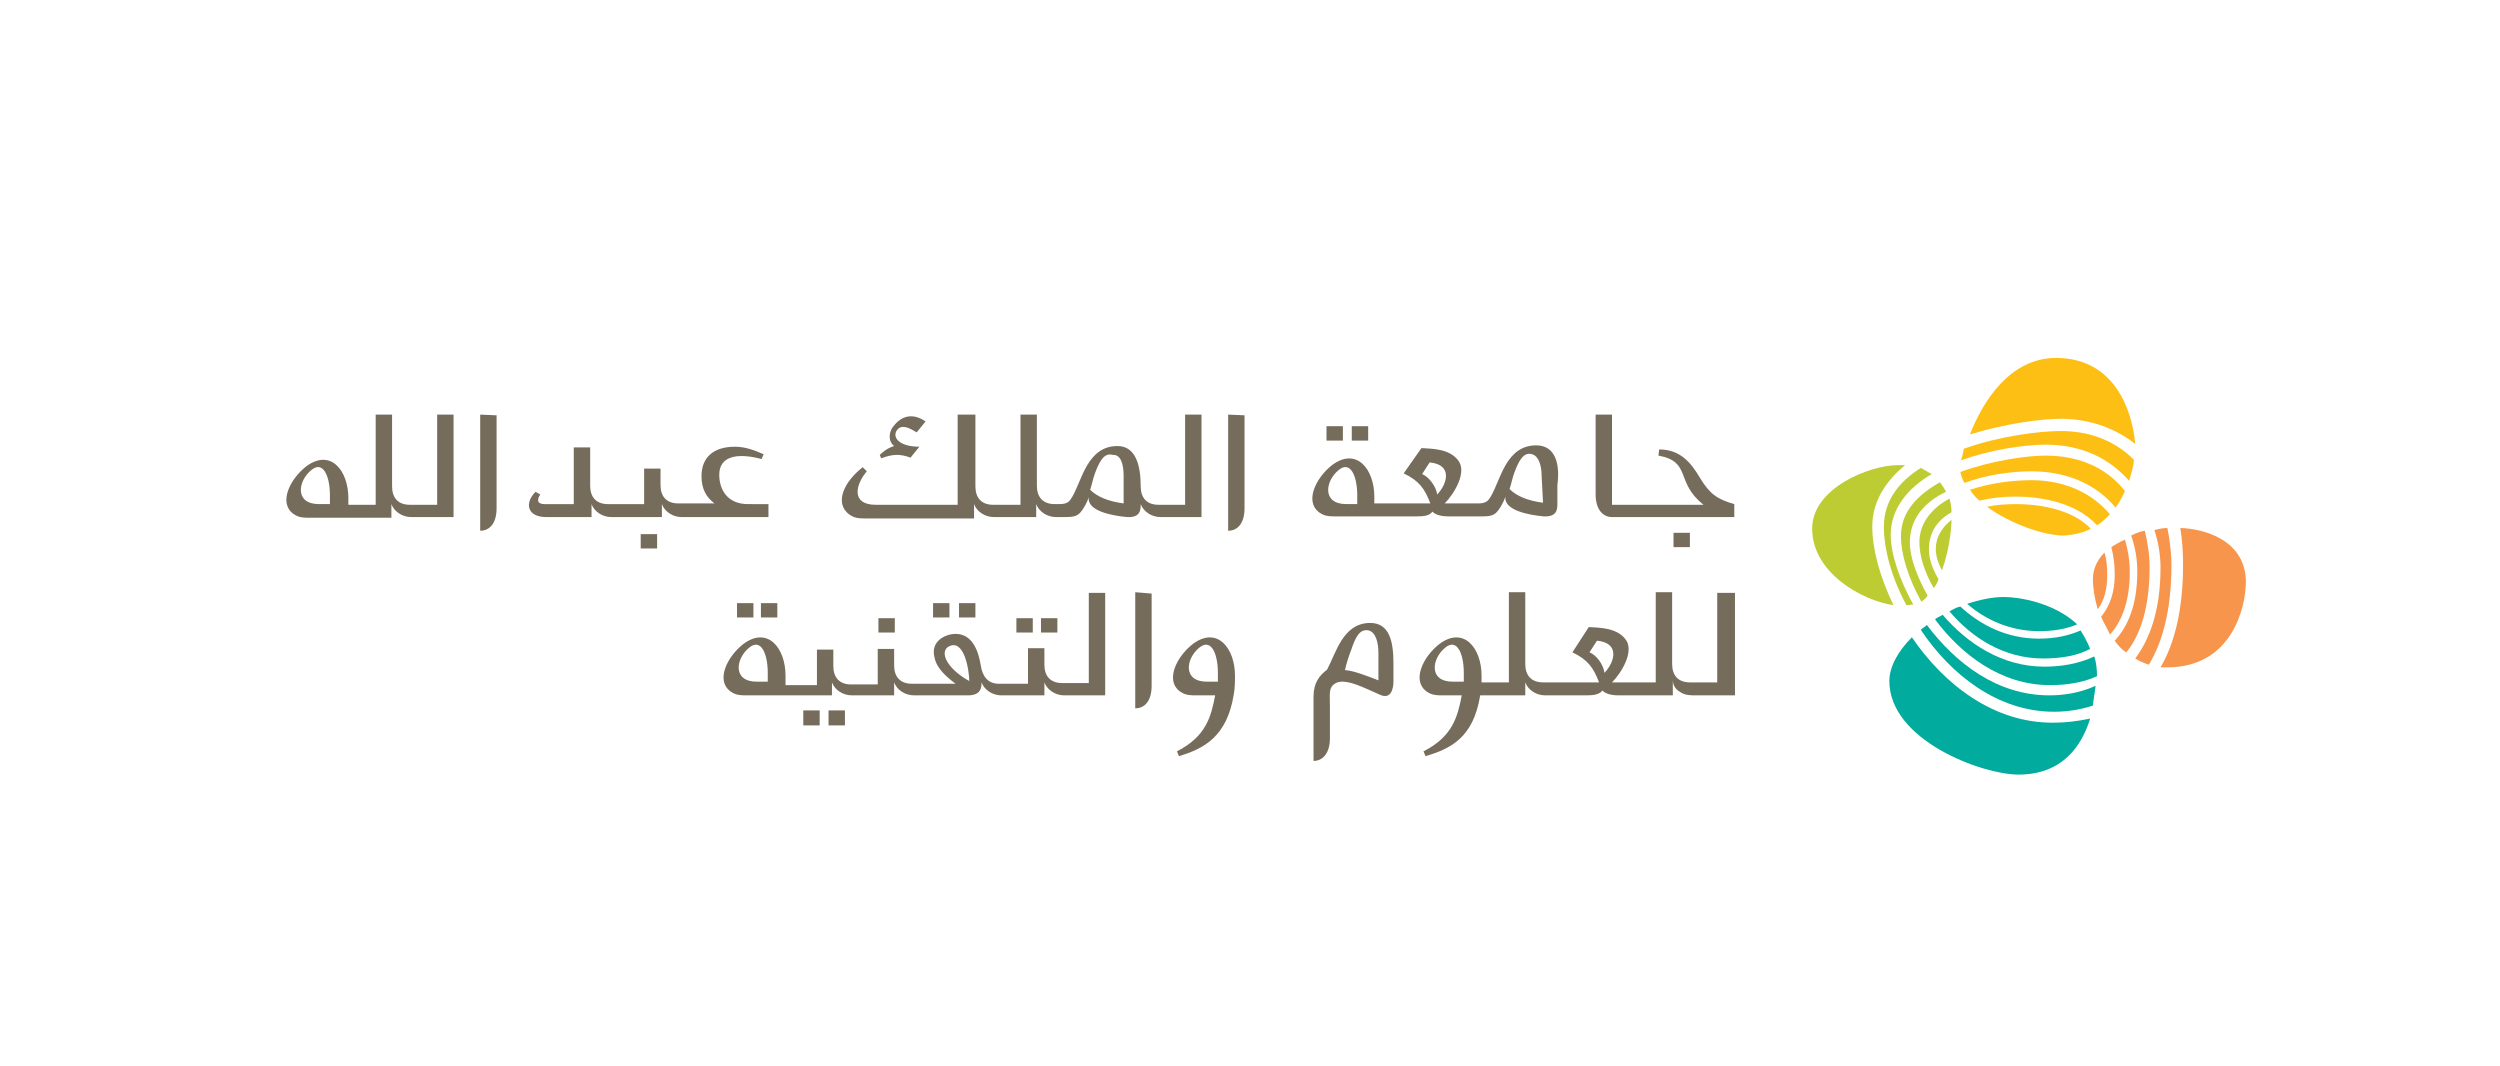<?xml version="1.0" encoding="utf-8"?>
<!-- Generator: Adobe Illustrator 27.7.0, SVG Export Plug-In . SVG Version: 6.00 Build 0)  -->
<svg version="1.1" id="Layer_1" xmlns="http://www.w3.org/2000/svg" xmlns:xlink="http://www.w3.org/1999/xlink" x="0px" y="0px"
	 viewBox="0 0 366 156" style="enable-background:new 0 0 366 156;" xml:space="preserve">
<style type="text/css">
	.st0{fill:#F7954C;}
	.st1{fill:#FEBF14;}
	.st2{fill:#BDCC32;}
	.st3{fill:#01AB9E;}
	.st4{fill:#766C5B;}
</style>
<path class="st0" d="M307.1,89.2c1-1.3,1.4-3,1.4-5c0-1.3-0.1-2.3-0.4-3.3c-1,1-1.7,2.3-1.7,3.9C306.4,85.9,306.6,87.4,307.1,89.2"
	/>
<path class="st0" d="M319.2,77.3c0.3,1.9,0.4,3.6,0.4,5.4c0,6.7-1.3,11.6-3.3,15c0.3,0,0.7,0,1,0c9.4,0,11.5-8.7,11.5-12.6
	C328.7,79,322.6,77.4,319.2,77.3"/>
<path class="st0" d="M309.6,84.1c0,2.6-0.7,4.6-2,6.2c0.4,0.9,0.9,1.7,1.3,2.6c1.9-2.1,2.9-5.2,2.9-9.2c0-1.7-0.3-3.3-0.7-4.7
	c-0.7,0.3-1.4,0.7-2,1.1C309.4,81.3,309.6,82.6,309.6,84.1"/>
<path class="st0" d="M312.9,83.6c0,4.9-1.3,8-3.3,10.2c0.4,0.6,1,1.3,1.7,1.7c2.1-2.6,3.4-6.6,3.4-12.5c0-1.9-0.3-3.6-0.7-5.3
	c-0.7,0.1-1.4,0.4-2,0.7C312.6,80.1,312.9,81.9,312.9,83.6"/>
<path class="st0" d="M316.3,83.1c0,6.3-1.6,10.5-3.7,13.3c0.6,0.4,1.3,0.7,2,0.9c2-3.3,3.3-8,3.3-14.6c0-1-0.1-3-0.6-5.4
	c-0.6,0-1.1,0.1-1.9,0.3C316,79.4,316.3,81.3,316.3,83.1"/>
<path class="st1" d="M297.4,69c5.3,0,9.6,2,12.3,5.3c0.6-0.7,1-1.6,1.4-2.4c-2.4-3.1-6.3-5.2-11.6-5.2c-2.7,0-7.9,0.7-12.5,2.4
	c0.1,0.6,0.3,1.1,0.6,1.6C290.8,69.5,294.5,69,297.4,69"/>
<path class="st1" d="M312.6,65c-0.4-4.7-2.9-12.6-11.6-12.6c-6.7,0-10.7,6.3-12.6,11.2c5.2-1.6,10.5-2.3,13.5-2.3
	C306.3,61.4,309.8,62.8,312.6,65"/>
<path class="st1" d="M289.8,73.3c1.6-0.4,3.4-0.6,5.3-0.6c3,0,8.6,0.6,11.9,4.2c0.7-0.4,1.3-1,1.9-1.6c-2.6-3.1-6.6-5-11.5-5
	c-2.7,0-6,0.4-9,1.4C288.8,72.3,289.2,72.8,289.8,73.3"/>
<path class="st1" d="M306.1,77.4c-3-3.1-8.2-3.6-10.9-3.6c-1.6,0-3,0.1-4.3,0.4c3.3,2.4,8.2,4.2,11.2,4.2
	C303.7,78.3,305,78,306.1,77.4"/>
<path class="st1" d="M299.5,65.1c5.4,0,9.4,2.1,12.2,5.3c0.4-1.3,0.7-2.4,0.7-3.1c-2.4-2.4-5.9-4.2-10.7-4.2c-3,0-8.9,0.7-14.2,2.6
	c-0.1,0.7-0.3,1.3-0.4,1.7C291.5,65.8,296.4,65.1,299.5,65.1"/>
<path class="st2" d="M276.8,78.3c0-3.9,2.6-6.9,6-8.9c-0.6-0.3-1-0.6-1.6-0.9c-3.3,2.1-5.4,4.9-5.4,8.6c0,3.3,1.1,7.4,3.3,11.5
	c0.4,0,0.7-0.1,1-0.1C278.1,84.9,276.8,81.1,276.8,78.3"/>
<path class="st2" d="M279.6,79.4c0-3.4,2.1-5.9,5.3-7.4c-0.3-0.6-0.6-1-0.9-1.4c-3.3,1.9-5.7,4.3-5.7,7.9c0,2.7,1.1,6.2,3,9.6
	c0.3-0.3,0.6-0.4,0.9-0.9C280.6,84.3,279.6,81.6,279.6,79.4"/>
<path class="st2" d="M278.9,68.1c-0.4,0-0.9,0-1.1,0c-4,0-12.5,3.3-12.5,9.3c0,6.4,7.2,10.5,11.9,11.2c-2-4.2-3.1-8.2-3.1-11.5
	C274.1,73.4,276.1,70.4,278.9,68.1"/>
<path class="st2" d="M282.4,80.4c0-2.3,1.1-4.2,3.3-5.4c0-0.7-0.1-1.4-0.3-2c-2.6,1.4-4.4,3.6-4.4,6.4c0,1.9,0.7,4.3,2.1,6.7
	c0.3-0.4,0.6-0.9,0.7-1.3C282.8,83.1,282.4,81.7,282.4,80.4"/>
<path class="st2" d="M283.4,80.4c0,0.9,0.3,2,0.9,3.1c1-2.7,1.4-5.9,1.4-7.4C284.2,77.3,283.4,78.7,283.4,80.4"/>
<path class="st3" d="M298.5,93.5c-4.7,0-8.6-2-11.5-4.7c-0.6,0.1-1,0.4-1.6,0.7c3.3,3.9,8,6.9,13.7,6.9c2.7,0,5-0.4,6.9-1.4
	c-0.4-1-0.9-1.9-1.4-2.7C303,93,301,93.5,298.5,93.5"/>
<path class="st3" d="M279.9,93.3c-2,2-3.3,4.3-3.3,6.4c0,8.7,13.6,13.7,18.9,13.7c6.3,0,9.2-4,10.5-8.2c-1.9,0.4-3.7,0.6-5.3,0.6
	C291.9,105.9,284.6,100.2,279.9,93.3"/>
<path class="st3" d="M293.4,87.4c-1.7,0-3.6,0.4-5.4,1c2.6,2.3,6.3,4,10.5,4c2.1,0,4-0.3,5.6-1C300.7,88.2,295.5,87.4,293.4,87.4"/>
<path class="st3" d="M299.3,97.6c-6.2,0-11.3-3.4-14.9-7.6c-0.4,0.3-0.9,0.4-1.1,0.7c3.9,5.2,9.7,9.6,16.8,9.6
	c2.3,0,4.7-0.3,6.9-1.3c0-1-0.1-2-0.4-2.9C304.3,97.2,301.7,97.6,299.3,97.6"/>
<path class="st3" d="M300,101.8c-7.6,0-13.7-4.7-17.9-10.3c-0.3,0.3-0.6,0.4-0.9,0.7c4.4,6.6,11.3,12,19.5,12c1.9,0,3.9-0.3,5.7-0.9
	c0.1-1,0.3-2,0.4-2.9C304.4,101.5,302,101.8,300,101.8"/>
<path class="st4" d="M179.8,60.7v17c1.4,0,2.4-1.1,2.4-3.3V60.8L179.8,60.7L179.8,60.7z M142.6,73.8c0.4,1.1,1.6,1.9,2.9,1.9h6.2
	v-1.9c0.4,1.1,1.6,1.9,2.9,1.9h1.4c1,0,1.6-0.1,2.1-0.6c0.4-0.4,1-1.4,1.3-2.3c-0.3,2,3.4,2.7,5.6,2.9c2,0.1,2-1.1,2-1.9
	c0.4,1.1,1.6,1.9,2.9,1.9h6v-15h-2.4v13.2h-3.9c-1.7,0-2.6-1-2.6-2.7c0-3-0.7-5.9-3.4-5.9c-4.4,0-5.2,5-6.6,7.4
	c-0.4,0.7-0.7,1.1-1.9,1.1h-0.7c-1.7,0-2.6-1-2.6-2.7V60.7h-2.4v13.2h-4c-1.7,0-2.6-1-2.6-2.7V60.7h-2.6v13.2h-12
	c-3.6,0-3-2.9-1.3-4.9l-0.6-0.6c-2.7,2.1-4.2,5.2-2,6.9c0.6,0.4,1,0.6,2.3,0.6h16L142.6,73.8L142.6,73.8z M164.5,69.7v4
	c-2.3-0.3-3.9-1-4.9-2c0.3-0.9,0.4-1.6,0.7-2.4c0.6-1.6,1.3-3.1,2.6-2.7C164.1,66.5,164.5,68,164.5,69.7z M70.3,60.7v17
	c1.4,0,2.4-1.1,2.4-3.3V60.8L70.3,60.7L70.3,60.7z M57.3,75.7v-1.9c0.4,1.1,1.6,1.9,2.9,1.9h6.2v-15h-2.4v13.2h-4
	c-1.7,0-2.6-1-2.6-2.7V60.7h-2.4v13.2h-4v-1c0-4-2.6-7.3-6.2-4.6c-2.4,1.9-4,5.3-1.9,6.9c0.6,0.4,1,0.6,2.3,0.6H57.3z M48.3,73.8
	c-0.4,0-1.1,0-1.6,0c-3.6,0-3.1-3.4-1.1-5c1.7-1.4,2.7,0.9,2.7,3.7V73.8z M225.9,73.6c-2.3-0.3-3.9-1-4.9-2c0.3-0.9,0.4-1.6,0.7-2.4
	c0.6-1.6,1.3-3.1,2.6-2.7c1,0.3,1.4,1.7,1.4,3.3L225.9,73.6L225.9,73.6z M208.2,69.4l1.1-1.7c3.3,0.3,2.7,3,1.1,4.7
	C210.3,71.3,209.2,69.8,208.2,69.4z M198.7,73.8c-0.4,0-1.1,0-1.6,0c-3.6,0-3.1-3.4-1.1-5c1.7-1.4,2.7,0.9,2.7,3.7V73.8z
	 M224.9,65.2c-4.4,0-5.2,5-6.6,7.4c-0.4,0.7-0.7,1.1-1.9,1.1h-4.9c1.4-1.4,3.4-4.7,1.9-6.4c-1.3-1.6-3.7-1.6-5.3-1.7l-2.6,3.7
	c2.3,1.1,3.1,2.3,3.9,4.4h-8.2v-1c0-4-2.6-7.3-6.2-4.6c-2.4,1.9-4,5.3-1.9,6.9c0.6,0.4,1,0.6,2.3,0.6h12c1.1,0,1.9-0.1,2.3-0.7
	c0.4,0.4,1.1,0.7,2.4,0.7h4.9c1,0,1.6-0.1,2.1-0.6c0.4-0.4,1-1.4,1.3-2.3c-0.3,2,3.4,2.7,5.6,2.9c2,0.1,2-1.1,2-1.9v-2.7
	C228.4,68.1,227.8,65.2,224.9,65.2z M109.5,73.8c-3,0-4.2-2.1-4.2-4.3c0-2.6,2.4-3.3,6.2-2.3l0.3-0.7c-1.4-0.6-2.7-1.1-4.2-1.1
	c-3.3,0-4.9,1.7-4.9,4.3c0,1.9,0.7,3.1,1.9,4h-5.3c-1.7,0-2.6-1-2.6-2.7v-2.4h-2.4v5.2h-5.3c-1.7,0-2.6-1-2.6-2.7v-5.6h-2.4v8.3
	h-4.3c-1.1,0-1.1-0.7-0.6-1.4l-0.7-0.4c-1.6,1.6-1.3,3.7,1.6,3.7h6.6v-1.9c0.4,1.1,1.6,1.9,2.9,1.9h7.4v-1.9
	c0.4,1.1,1.6,1.9,2.9,1.9h12.7v-1.9L109.5,73.8L109.5,73.8z M248.9,70c-1.4-2.4-3-4.2-6-4.2l-0.1,0.9c4.9,0.9,2.4,3.9,6.6,7.2H236
	V60.7h-2.4v11.7c0,2.1,1,3.3,2.4,3.3h17.9v-1.9C251.4,73.1,250.3,72.3,248.9,70z M96.2,80.3h-2.4v-2.1h2.4V80.3z M200.3,64.5h-2.4
	v-2.1h2.4V64.5z M196.6,64.5h-2.4v-2.1h2.4V64.5z M247.4,80.1H245V78h2.4V80.1z M129,67.1c1.6-0.6,2.7-0.7,4.3-0.1l1.3-1.6
	c-3,0-4-1.4-3.3-2.4s1.9-0.3,2.9,0.3l1.3-1.6c-1.6-1.1-3.3-1.1-4.7,0.7c-0.6,0.7-0.9,2.1,0.1,2.9c-1,0.3-1.7,0.9-2.1,1.3L129,67.1z"
	/>
<path class="st4" d="M214.3,99.8c-0.4,0-1.3,0-1.6,0c-3.6,0-3.1-3.4-1.1-5c1.7-1.4,2.7,0.9,2.7,3.7L214.3,99.8z M232.7,95.5l1.1-1.7
	c3.3,0.3,2.7,3,1.1,4.7C234.7,97.2,233.7,95.9,232.7,95.5z M251.4,86.7v13.2h-4c-1.7,0-2.6-1-2.6-2.7V86.7h-2.4v13.2H236
	c1.4-1.4,3.4-4.7,1.9-6.4c-1.3-1.6-3.7-1.6-5.3-1.7l-2.4,3.7c2.3,1.1,3.1,2.3,3.9,4.4h-8.2c-1.7,0-2.6-1-2.6-2.7V86.7h-2.4v13.2h-4
	v-1c0-4-2.6-7.3-6.2-4.6c-2.4,1.9-4,5.3-1.9,6.9c0.6,0.4,1,0.6,2.3,0.6h2.9c-0.6,3.1-1.3,6-5.6,8.2l0.3,0.7c3.7-1.1,7-2.7,8-8.9h6.6
	v-1.9c0.4,1.1,1.6,1.9,2.9,1.9h6c1.1,0,1.9-0.1,2.4-0.7c0.4,0.4,1.1,0.7,2.4,0.7h7.9v-2.3c0,0.7,0.3,1.3,0.9,1.7
	c0.6,0.4,1,0.6,2.3,0.6h5.9v-15H251.4z M178.3,99.8c-0.4,0-1.1,0-1.6,0c-3.6,0-3.1-3.4-1.1-5c1.7-1.4,2.7,0.9,2.7,3.7V99.8z
	 M180.8,98.9c0-4-2.6-7.3-6.2-4.6c-2.4,1.9-4,5.3-1.9,6.9c0.6,0.4,1,0.6,2.3,0.6h2.9c-0.6,3.1-1.3,6-5.6,8.2l0.3,0.7
	c3.7-1.1,7-2.9,8-8.9C180.8,100.8,180.8,99.8,180.8,98.9z M115,99.9v-1c0-4-2.6-7.3-6.2-4.6c-2.4,1.9-4,5.3-1.9,6.9
	c0.6,0.4,1,0.6,2.3,0.6h12.6v-1.9c0.4,1.1,1.6,1.9,2.9,1.9h6.2v-1.9c0.4,1.1,1.6,1.9,2.9,1.9h7.9c1.9,0,2-1.1,2-1.9
	c0.4,1.1,1.6,1.9,2.9,1.9h6.3v-1.9c0.4,1.1,1.6,1.9,2.9,1.9h6v-15h-2.4v13.2h-3.9c-1.7,0-2.6-1-2.6-2.7v-2.4h-2.4v5.2h-4.3
	c-1.7,0-2.4-1.3-2.6-2.6c-0.3-1.9-1.1-4.7-3.7-4.7c-1.4,0-3.7,1-3.1,3.4c0.3,1.7,1.9,3,3.1,3.9h-6.4c-1.7,0-2.6-1-2.6-2.7v-2.4h-2.4
	v5.2h-3.9c-1.7,0-2.6-1-2.6-2.7v-2.4h-2.4v5.2H115L115,99.9z M138.8,94.7c2.4-1.4,3.1,3.6,3.1,5C138.8,98,137.5,95.6,138.8,94.7z
	 M112.4,99.8c-0.4,0-1.1,0-1.6,0c-3.6,0-3.1-3.4-1.1-5c1.7-1.4,2.7,0.9,2.7,3.7V99.8z M113.8,90.4h-2.4v-2.1h2.4V90.4z M131,92.6
	h-2.4v-2.1h2.4V92.6z M110.3,90.4h-2.4v-2.1h2.4V90.4z M142.8,90.4h-2.4v-2.1h2.4V90.4z M139,90.4h-2.4v-2.1h2.4V90.4z M154.8,92.6
	h-2.4v-2.1h2.4V92.6L154.8,92.6z M151.2,92.6h-2.4v-2.1h2.4V92.6z M123.7,106.2h-2.4V104h2.4V106.2z M120,106.2h-2.4V104h2.4V106.2z
	 M201.8,99.6v-4c0-1.6-0.4-3-1.4-3.3c-1.4-0.3-2,1.1-2.6,2.9c-0.3,0.7-0.7,2-0.9,2.9C198.2,98.2,200,98.9,201.8,99.6z M200.6,91.2
	c2.9,0,3.4,2.9,3.4,5.9v2.7c0,0.9-0.3,2.7-2,1.9c-2.1-0.9-5.2-2.6-6.6-1.6c-0.9,0.6-0.7,1.4-0.7,3.4v4.6c0,2.1-1,3.3-2.4,3.3V102
	c0-2.1,0.9-3.1,1.9-3.9c0,0,0.1,0,0.1-0.1C195.6,95.6,196.6,91.2,200.6,91.2z M166.2,86.7v17c1.4,0,2.4-1.1,2.4-3.3V86.9L166.2,86.7
	L166.2,86.7z"/>
</svg>
